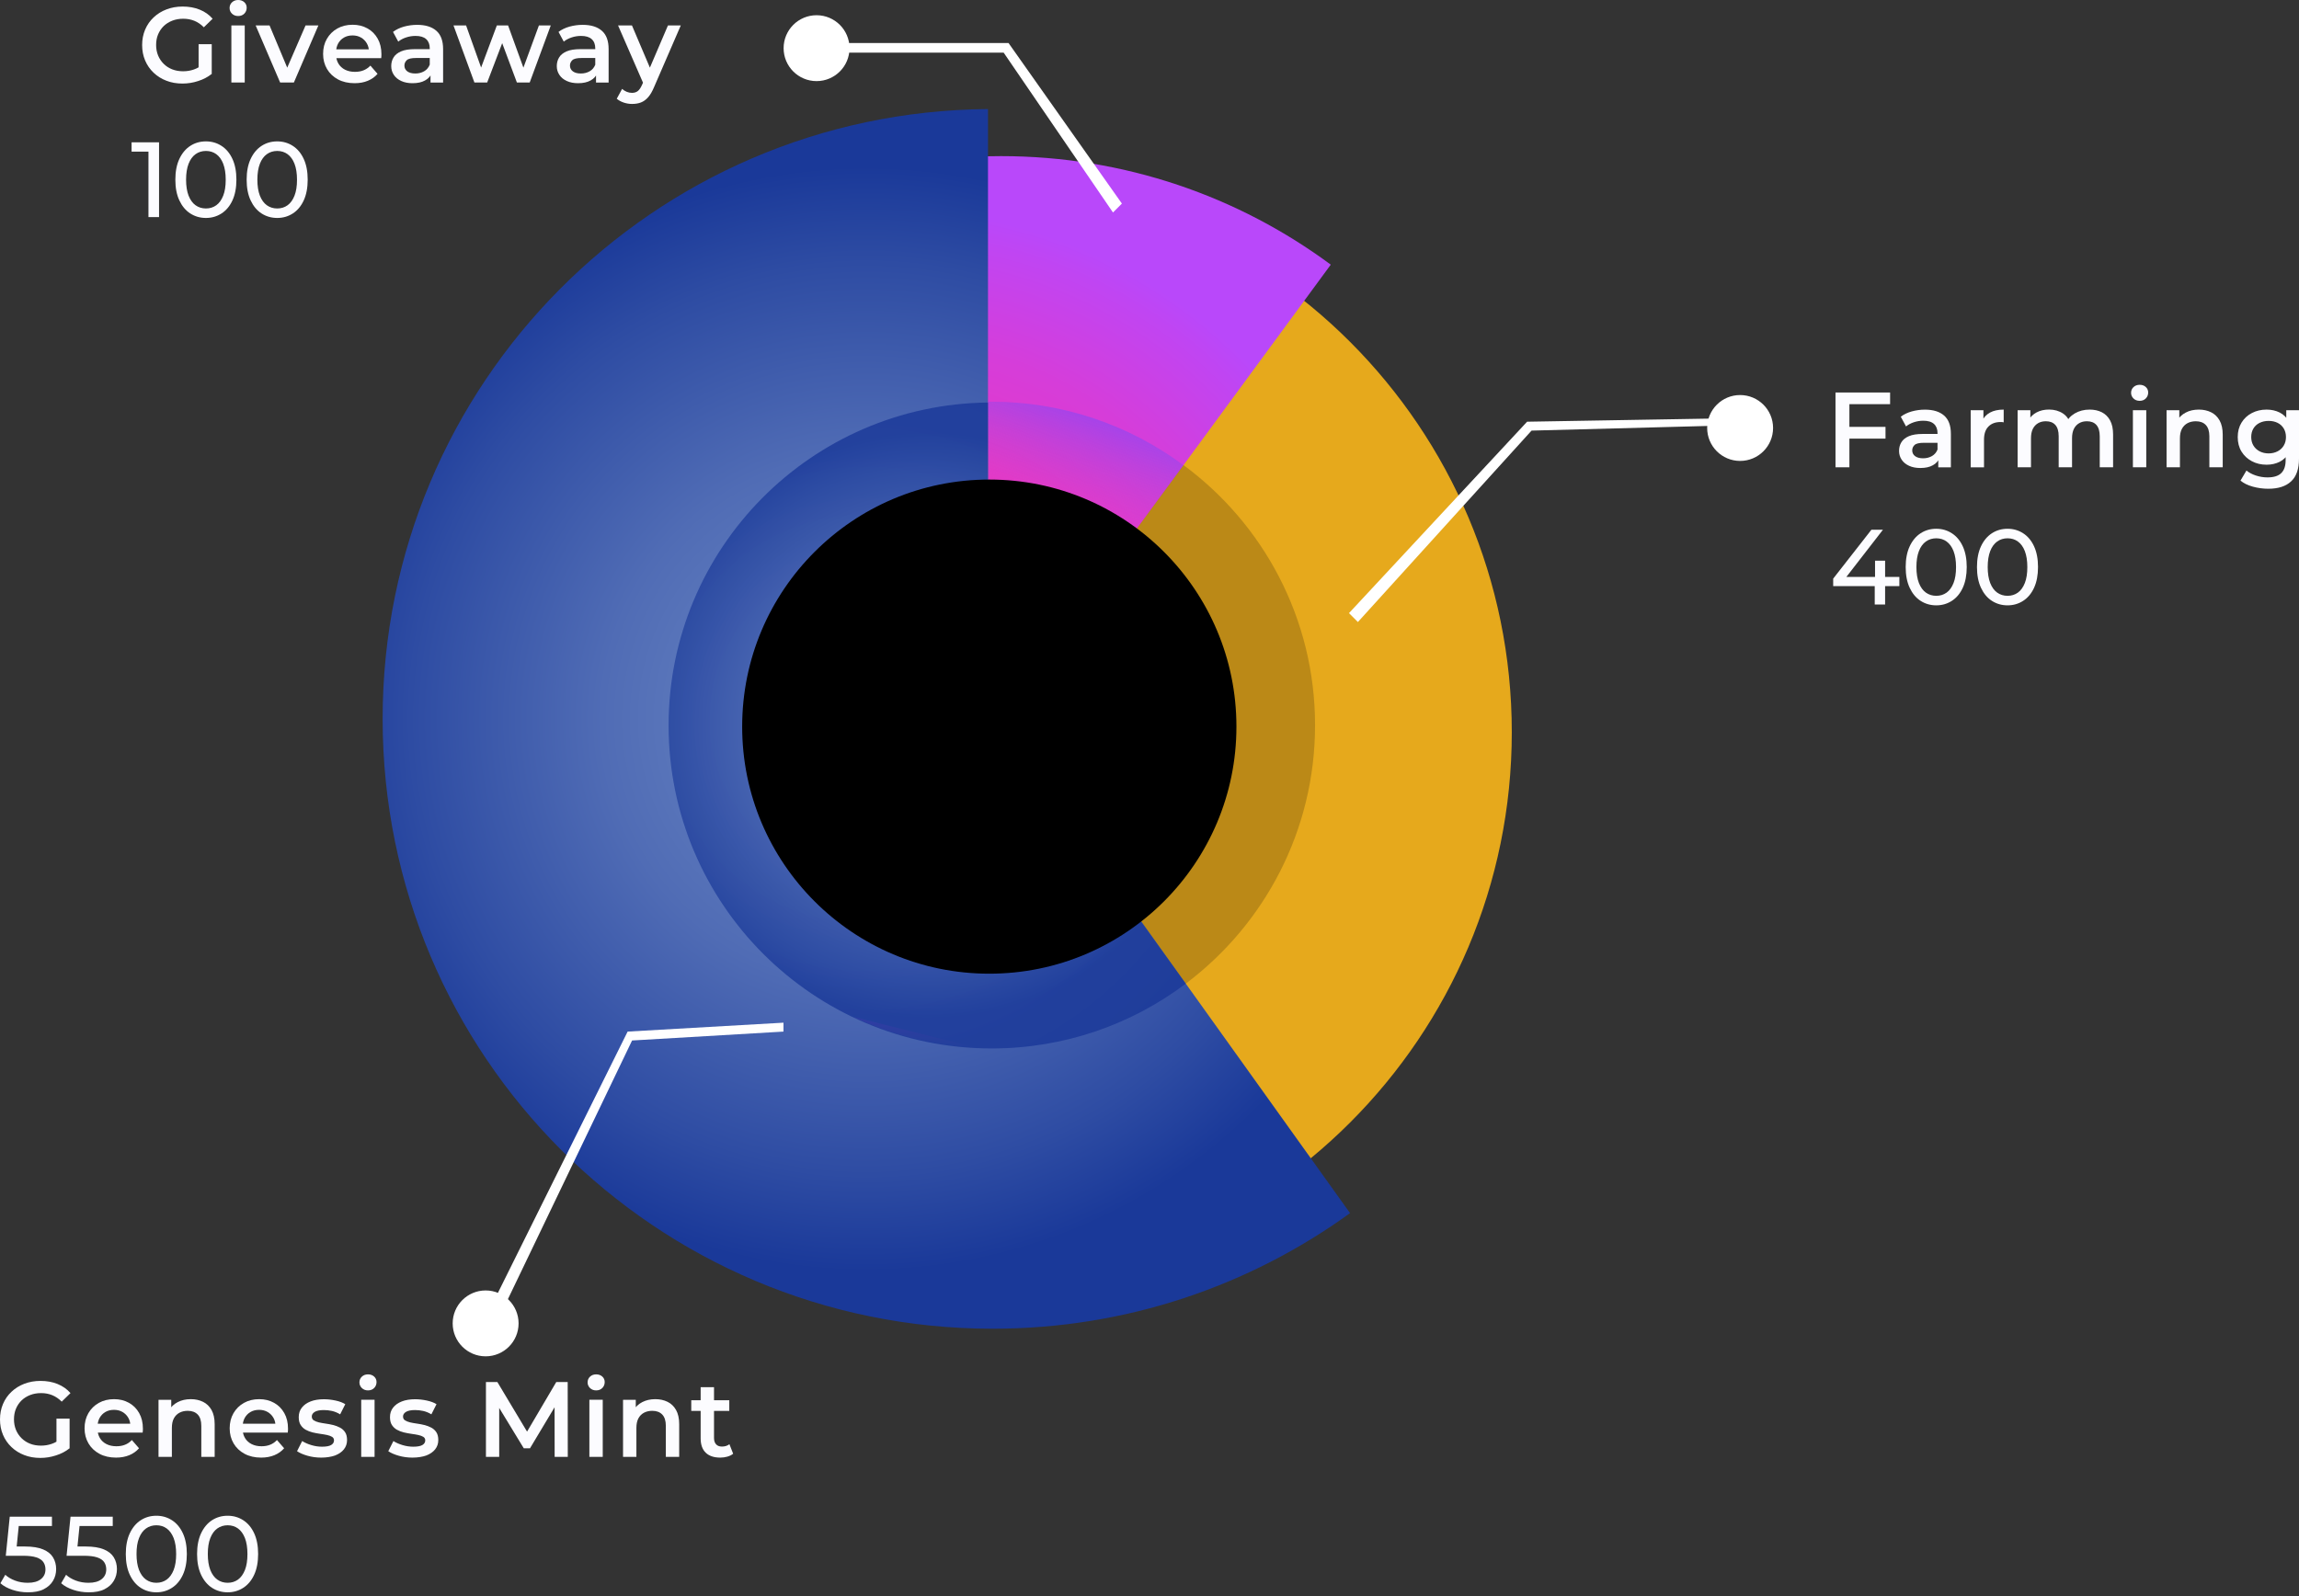 <svg width="540" height="375" viewBox="0 0 540 375" fill="none" xmlns="http://www.w3.org/2000/svg">
<rect x="0" y="0" width="540" height="375" fill="#333333" stroke="none"/>
<path d="M95.69 172.03C95.69 243.664 153.759 301.732 225.393 301.732C297.027 301.732 355.096 243.664 355.096 172.03C355.096 100.396 297.027 42.327 225.393 42.327C153.759 42.327 95.69 100.396 95.69 172.03ZM176.131 170.105C176.131 138.739 201.557 113.323 232.913 113.323C264.28 113.323 289.695 138.749 289.695 170.105C289.695 201.472 264.269 226.887 232.913 226.887C201.546 226.887 176.131 201.461 176.131 170.105Z" fill="#E6A91C"/>
<path d="M235.108 36.68C264.121 36.68 290.917 46.156 312.578 62.179L266.747 124.577C257.292 117.528 245.567 113.355 232.859 113.355C201.514 113.355 176.098 138.77 176.098 170.116C176.098 201.462 201.514 226.877 232.859 226.877C239.971 226.877 246.77 225.559 253.035 223.175L287.152 286.703C271.213 293.648 253.61 297.507 235.108 297.507C163.077 297.507 104.694 239.114 104.694 167.093C104.694 95.073 163.077 36.68 235.108 36.68Z" fill="url(#paint0_radial_329_2561)"/>
<path d="M232.065 25.625V113.355C201.085 113.795 176.098 139.032 176.098 170.117C176.098 201.483 201.524 226.899 232.88 226.899C245.797 226.899 257.689 222.579 267.228 215.321L317.107 285.02C293.511 302.099 264.519 312.182 233.163 312.182C154.03 312.182 89.874 248.026 89.874 168.893C89.874 90.136 153.434 26.221 232.065 25.625Z" fill="url(#paint1_radial_329_2561)"/>
<path d="M263.516 47.829L261.424 49.921L235.747 12.373H188.002L190.303 12.268L185.073 11.223L186.161 10.104H236.887L263.516 47.829Z" fill="white"/>
<path d="M191.798 19.056C196.073 19.056 199.538 15.591 199.538 11.317C199.538 7.042 196.073 3.577 191.798 3.577C187.524 3.577 184.059 7.042 184.059 11.317C184.059 15.591 187.524 19.056 191.798 19.056Z" fill="white"/>
<path d="M184.027 240.276V242.368L148.466 244.46L118.899 306.064L115.677 309.913L113.962 309.149L115.981 305.708L147.42 242.368L184.027 240.276Z" fill="white"/>
<path d="M114.067 318.666C118.341 318.666 121.807 315.201 121.807 310.926C121.807 306.652 118.341 303.187 114.067 303.187C109.792 303.187 106.327 306.652 106.327 310.926C106.327 315.201 109.792 318.666 114.067 318.666Z" fill="white"/>
<path d="M42.851 19.631C41.481 19.631 40.215 19.412 39.075 18.962C37.925 18.523 36.931 17.895 36.074 17.079C35.216 16.263 34.557 15.312 34.087 14.203C33.616 13.094 33.386 11.892 33.386 10.584C33.386 9.277 33.616 8.074 34.087 6.965C34.557 5.857 35.216 4.905 36.084 4.089C36.942 3.273 37.956 2.646 39.107 2.207C40.257 1.767 41.523 1.537 42.893 1.537C44.378 1.537 45.727 1.778 46.92 2.269C48.112 2.75 49.127 3.462 49.942 4.403L47.882 6.411C47.192 5.721 46.46 5.219 45.665 4.894C44.87 4.57 43.991 4.403 43.039 4.403C42.119 4.403 41.261 4.549 40.477 4.853C39.693 5.156 39.013 5.585 38.448 6.129C37.883 6.683 37.444 7.331 37.13 8.084C36.816 8.838 36.67 9.664 36.67 10.574C36.67 11.463 36.827 12.279 37.13 13.032C37.444 13.785 37.883 14.444 38.448 14.998C39.013 15.563 39.682 15.992 40.456 16.295C41.23 16.598 42.077 16.745 43.019 16.745C43.887 16.745 44.734 16.609 45.539 16.326C46.355 16.054 47.129 15.584 47.861 14.935L49.723 17.372C48.802 18.104 47.736 18.669 46.522 19.046C45.32 19.443 44.096 19.631 42.851 19.631ZM46.648 16.964V10.386H49.733V17.393L46.648 16.964Z" fill="#FCFCFF"/>
<path d="M55.935 3.765C55.349 3.765 54.868 3.577 54.492 3.211C54.115 2.845 53.927 2.395 53.927 1.883C53.927 1.349 54.115 0.899 54.492 0.544C54.868 0.188 55.349 0 55.935 0C56.521 0 57.002 0.167 57.378 0.513C57.755 0.858 57.943 1.286 57.943 1.809C57.943 2.364 57.755 2.824 57.389 3.2C57.023 3.577 56.531 3.765 55.935 3.765ZM54.345 19.381V5.972H57.483V19.381H54.345Z" fill="#FCFCFF"/>
<path d="M65.798 19.38L60.046 5.972H63.309L68.256 17.79H66.645L71.77 5.972H74.783L69.03 19.38H65.798Z" fill="#FCFCFF"/>
<path d="M83.296 19.547C81.811 19.547 80.503 19.254 79.394 18.658C78.286 18.062 77.418 17.246 76.811 16.211C76.204 15.175 75.891 13.993 75.891 12.676C75.891 11.337 76.183 10.155 76.78 9.12C77.376 8.095 78.192 7.279 79.237 6.693C80.283 6.107 81.476 5.814 82.814 5.814C84.122 5.814 85.283 6.097 86.308 6.672C87.333 7.237 88.128 8.042 88.713 9.078C89.299 10.113 89.592 11.337 89.592 12.738C89.592 12.874 89.592 13.021 89.582 13.188C89.571 13.355 89.561 13.512 89.54 13.669H78.369V11.588H87.887L86.653 12.236C86.674 11.462 86.507 10.793 86.172 10.207C85.837 9.622 85.377 9.161 84.802 8.827C84.227 8.492 83.557 8.325 82.804 8.325C82.03 8.325 81.361 8.492 80.785 8.827C80.21 9.161 79.76 9.622 79.426 10.218C79.102 10.814 78.934 11.515 78.934 12.309V12.812C78.934 13.617 79.123 14.328 79.489 14.945C79.855 15.562 80.377 16.043 81.047 16.378C81.716 16.713 82.49 16.88 83.358 16.88C84.111 16.88 84.791 16.765 85.387 16.524C85.984 16.284 86.528 15.918 86.998 15.416L88.682 17.351C88.075 18.052 87.322 18.595 86.412 18.972C85.502 19.359 84.457 19.547 83.296 19.547Z" fill="#FCFCFF"/>
<path d="M96.893 19.548C95.889 19.548 95.01 19.38 94.257 19.035C93.504 18.69 92.919 18.219 92.511 17.602C92.103 16.996 91.894 16.305 91.894 15.531C91.894 14.778 92.071 14.099 92.437 13.502C92.793 12.896 93.389 12.425 94.205 12.069C95.021 11.714 96.109 11.547 97.468 11.547H101.359V13.628H97.698C96.632 13.628 95.91 13.795 95.544 14.14C95.178 14.486 94.99 14.904 94.99 15.406C94.99 15.971 95.22 16.431 95.669 16.766C96.119 17.1 96.747 17.268 97.552 17.268C98.326 17.268 99.016 17.09 99.623 16.745C100.229 16.4 100.669 15.877 100.941 15.186L101.464 17.069C101.16 17.853 100.627 18.47 99.843 18.899C99.069 19.338 98.085 19.548 96.893 19.548ZM101.118 19.38V16.672L100.941 16.096V11.348C100.941 10.427 100.669 9.716 100.114 9.204C99.56 8.691 98.723 8.44 97.604 8.44C96.851 8.44 96.109 8.555 95.387 8.796C94.665 9.036 94.048 9.361 93.546 9.779L92.312 7.499C93.034 6.945 93.891 6.537 94.885 6.254C95.879 5.982 96.914 5.836 97.981 5.836C99.926 5.836 101.422 6.296 102.489 7.227C103.555 8.158 104.078 9.591 104.078 11.536V19.391H101.118V19.38Z" fill="#FCFCFF"/>
<path d="M111.431 19.38L106.516 5.972H109.475L113.691 17.79H112.289L116.703 5.972H119.338L123.627 17.79H122.246L126.587 5.972H129.369L124.421 19.38H121.409L117.498 8.911H118.428L114.433 19.38H111.431Z" fill="#FCFCFF"/>
<path d="M135.78 19.548C134.776 19.548 133.897 19.38 133.144 19.035C132.391 18.69 131.805 18.219 131.397 17.602C130.989 16.996 130.78 16.305 130.78 15.531C130.78 14.778 130.958 14.099 131.324 13.502C131.68 12.896 132.276 12.425 133.092 12.069C133.907 11.714 134.995 11.547 136.355 11.547H140.246V13.628H136.585C135.518 13.628 134.797 13.795 134.43 14.14C134.064 14.486 133.876 14.904 133.876 15.406C133.876 15.971 134.106 16.431 134.556 16.766C135.006 17.1 135.633 17.268 136.439 17.268C137.213 17.268 137.903 17.09 138.509 16.745C139.116 16.4 139.555 15.877 139.827 15.186L140.35 17.069C140.047 17.853 139.514 18.47 138.729 18.899C137.955 19.338 136.962 19.548 135.78 19.548ZM139.995 19.38V16.672L139.817 16.096V11.348C139.817 10.427 139.545 9.716 138.991 9.204C138.436 8.691 137.6 8.44 136.48 8.44C135.727 8.44 134.985 8.555 134.263 8.796C133.541 9.036 132.924 9.361 132.422 9.779L131.188 7.499C131.91 6.945 132.767 6.537 133.761 6.254C134.755 5.982 135.79 5.836 136.857 5.836C138.802 5.836 140.298 6.296 141.365 7.227C142.432 8.158 142.955 9.591 142.955 11.536V19.391H139.995V19.38Z" fill="#FCFCFF"/>
<path d="M148.456 24.421C147.807 24.421 147.148 24.317 146.5 24.097C145.851 23.878 145.307 23.574 144.868 23.198L146.123 20.886C146.437 21.169 146.803 21.399 147.201 21.566C147.598 21.733 148.016 21.817 148.435 21.817C148.999 21.817 149.46 21.671 149.815 21.388C150.171 21.106 150.495 20.625 150.798 19.955L151.572 18.198L151.823 17.822L156.896 5.972H159.908L153.633 20.457C153.214 21.462 152.754 22.256 152.242 22.842C151.729 23.428 151.164 23.836 150.537 24.076C149.909 24.317 149.209 24.421 148.456 24.421ZM151.217 19.851L145.171 5.972H148.435L153.35 17.539L151.217 19.851Z" fill="#FCFCFF"/>
<path d="M34.87 51.009V34.442L35.947 35.623H30.906V33.438H37.359V51.009H34.87Z" fill="#FCFCFF"/>
<path d="M48.373 51.207C47.003 51.207 45.779 50.852 44.691 50.151C43.604 49.45 42.756 48.425 42.129 47.087C41.501 45.748 41.188 44.127 41.188 42.213C41.188 40.309 41.501 38.677 42.129 37.339C42.756 36 43.614 34.975 44.691 34.274C45.769 33.573 46.992 33.218 48.373 33.218C49.733 33.218 50.946 33.573 52.033 34.274C53.121 34.975 53.979 36 54.596 37.339C55.213 38.677 55.527 40.298 55.527 42.213C55.527 44.116 55.213 45.748 54.596 47.087C53.979 48.425 53.121 49.45 52.033 50.151C50.946 50.852 49.722 51.207 48.373 51.207ZM48.373 48.98C49.293 48.98 50.099 48.728 50.799 48.227C51.5 47.724 52.033 46.971 52.431 45.967C52.828 44.963 53.017 43.719 53.017 42.223C53.017 40.738 52.818 39.483 52.431 38.479C52.044 37.475 51.49 36.721 50.799 36.219C50.109 35.718 49.293 35.467 48.373 35.467C47.453 35.467 46.637 35.718 45.936 36.219C45.235 36.721 44.681 37.475 44.294 38.479C43.907 39.483 43.708 40.727 43.708 42.223C43.708 43.708 43.907 44.963 44.294 45.967C44.691 46.971 45.235 47.724 45.936 48.227C46.637 48.728 47.453 48.98 48.373 48.98Z" fill="#FCFCFF"/>
<path d="M65.118 51.207C63.748 51.207 62.524 50.852 61.436 50.151C60.349 49.45 59.502 48.425 58.874 47.087C58.246 45.748 57.933 44.127 57.933 42.213C57.933 40.309 58.246 38.677 58.874 37.339C59.502 36 60.359 34.975 61.436 34.274C62.514 33.573 63.737 33.218 65.118 33.218C66.478 33.218 67.691 33.573 68.779 34.274C69.866 34.975 70.724 36 71.341 37.339C71.958 38.677 72.272 40.298 72.272 42.213C72.272 44.116 71.958 45.748 71.341 47.087C70.724 48.425 69.866 49.45 68.779 50.151C67.691 50.852 66.467 51.207 65.118 51.207ZM65.118 48.98C66.038 48.98 66.844 48.728 67.544 48.227C68.245 47.724 68.779 46.971 69.176 45.967C69.573 44.963 69.762 43.719 69.762 42.223C69.762 40.738 69.563 39.483 69.176 38.479C68.789 37.475 68.235 36.721 67.544 36.219C66.854 35.718 66.038 35.467 65.118 35.467C64.198 35.467 63.382 35.718 62.681 36.219C61.98 36.721 61.426 37.475 61.039 38.479C60.652 39.483 60.453 40.727 60.453 42.223C60.453 43.708 60.652 44.963 61.039 45.967C61.436 46.971 61.98 47.724 62.681 48.227C63.382 48.728 64.198 48.98 65.118 48.98Z" fill="#FCFCFF"/>
<path d="M9.465 342.534C8.095 342.534 6.83 342.314 5.69 341.864C4.539 341.425 3.546 340.797 2.688 339.982C1.83 339.166 1.171 338.214 0.701 337.105C0.23 335.997 0 334.794 0 333.487C0 332.179 0.23 330.976 0.701 329.868C1.171 328.759 1.83 327.807 2.698 326.991C3.556 326.176 4.571 325.548 5.721 325.109C6.872 324.67 8.137 324.439 9.507 324.439C10.992 324.439 12.342 324.68 13.534 325.172C14.726 325.663 15.741 326.364 16.557 327.305L14.496 329.313C13.806 328.623 13.074 328.121 12.279 327.797C11.484 327.473 10.605 327.305 9.654 327.305C8.733 327.305 7.876 327.452 7.091 327.755C6.307 328.058 5.627 328.487 5.062 329.031C4.497 329.585 4.058 330.234 3.744 330.987C3.431 331.74 3.284 332.566 3.284 333.476C3.284 334.365 3.441 335.181 3.744 335.934C4.058 336.687 4.497 337.346 5.062 337.9C5.627 338.455 6.296 338.894 7.07 339.197C7.844 339.501 8.691 339.647 9.633 339.647C10.501 339.647 11.348 339.511 12.153 339.229C12.969 338.957 13.743 338.486 14.475 337.838L16.337 340.274C15.417 341.017 14.35 341.571 13.136 341.948C11.934 342.345 10.71 342.534 9.465 342.534ZM13.262 339.877V333.298H16.348V340.306L13.262 339.877Z" fill="#FCFCFF"/>
<path d="M27.267 342.461C25.782 342.461 24.475 342.168 23.366 341.572C22.258 340.976 21.389 340.16 20.783 339.125C20.176 338.089 19.862 336.907 19.862 335.59C19.862 334.251 20.155 333.069 20.751 332.034C21.348 331.009 22.163 330.193 23.209 329.607C24.255 329.021 25.447 328.729 26.786 328.729C28.094 328.729 29.255 329.011 30.279 329.586C31.305 330.151 32.099 330.956 32.685 331.992C33.271 333.027 33.564 334.251 33.564 335.652C33.564 335.788 33.564 335.935 33.553 336.102C33.543 336.269 33.532 336.426 33.511 336.583H22.341V334.502H31.859L30.625 335.15C30.646 334.376 30.478 333.707 30.144 333.121C29.809 332.536 29.349 332.075 28.773 331.741C28.198 331.406 27.529 331.239 26.776 331.239C26.002 331.239 25.332 331.406 24.757 331.741C24.182 332.075 23.732 332.536 23.398 333.132C23.073 333.728 22.906 334.429 22.906 335.224V335.726C22.906 336.531 23.094 337.242 23.46 337.859C23.826 338.476 24.349 338.957 25.019 339.292C25.688 339.627 26.462 339.794 27.33 339.794C28.083 339.794 28.763 339.679 29.359 339.439C29.966 339.208 30.499 338.832 30.97 338.33L32.654 340.265C32.047 340.966 31.294 341.509 30.384 341.886C29.474 342.263 28.439 342.461 27.267 342.461Z" fill="#FCFCFF"/>
<path d="M44.816 328.729C45.883 328.729 46.845 328.938 47.692 329.356C48.54 329.774 49.199 330.412 49.69 331.281C50.171 332.138 50.422 333.247 50.422 334.606V342.283H47.285V335.004C47.285 333.812 47.002 332.933 46.448 332.347C45.883 331.762 45.109 331.469 44.105 331.469C43.373 331.469 42.714 331.615 42.149 331.919C41.584 332.222 41.145 332.672 40.831 333.257C40.517 333.853 40.371 334.596 40.371 335.506V342.283H37.233V328.875H40.225V332.494L39.702 331.385C40.172 330.527 40.852 329.879 41.752 329.419C42.651 328.959 43.645 328.729 44.816 328.729Z" fill="#FCFCFF"/>
<path d="M61.353 342.461C59.868 342.461 58.561 342.168 57.452 341.572C56.343 340.976 55.475 340.16 54.869 339.125C54.262 338.089 53.948 336.907 53.948 335.59C53.948 334.251 54.241 333.069 54.837 332.034C55.433 331.009 56.249 330.193 57.295 329.607C58.341 329.021 59.533 328.729 60.872 328.729C62.179 328.729 63.34 329.011 64.365 329.586C65.391 330.151 66.185 330.956 66.771 331.992C67.357 333.027 67.65 334.251 67.65 335.652C67.65 335.788 67.65 335.935 67.639 336.102C67.629 336.269 67.618 336.426 67.597 336.583H56.427V334.502H65.945L64.711 335.15C64.731 334.376 64.564 333.707 64.23 333.121C63.895 332.536 63.435 332.075 62.859 331.741C62.284 331.406 61.615 331.239 60.862 331.239C60.088 331.239 59.418 331.406 58.843 331.741C58.268 332.075 57.818 332.536 57.483 333.132C57.159 333.728 56.992 334.429 56.992 335.224V335.726C56.992 336.531 57.18 337.242 57.546 337.859C57.912 338.476 58.435 338.957 59.105 339.292C59.774 339.627 60.548 339.794 61.416 339.794C62.169 339.794 62.849 339.679 63.445 339.439C64.052 339.208 64.585 338.832 65.056 338.33L66.74 340.265C66.133 340.966 65.38 341.509 64.47 341.886C63.56 342.263 62.525 342.461 61.353 342.461Z" fill="#FCFCFF"/>
<path d="M75.441 342.461C74.322 342.461 73.245 342.314 72.22 342.022C71.195 341.729 70.379 341.373 69.772 340.955L70.975 338.57C71.582 338.957 72.293 339.271 73.13 339.522C73.966 339.773 74.803 339.898 75.64 339.898C76.623 339.898 77.345 339.762 77.784 339.501C78.223 339.239 78.453 338.873 78.453 338.424C78.453 338.058 78.307 337.775 78.004 337.587C77.7 337.399 77.313 337.252 76.822 337.148C76.341 337.043 75.797 336.959 75.201 336.876C74.605 336.792 74.008 336.677 73.423 336.541C72.826 336.395 72.293 336.185 71.802 335.913C71.32 335.642 70.923 335.265 70.62 334.794C70.316 334.324 70.17 333.707 70.17 332.933C70.17 332.075 70.41 331.343 70.902 330.715C71.383 330.088 72.073 329.607 72.952 329.262C73.831 328.916 74.876 328.749 76.079 328.749C76.979 328.749 77.899 328.854 78.82 329.052C79.74 329.251 80.503 329.533 81.1 329.91L79.897 332.295C79.259 331.908 78.621 331.646 77.972 331.5C77.324 331.353 76.686 331.291 76.048 331.291C75.096 331.291 74.385 331.437 73.925 331.719C73.465 332.002 73.234 332.368 73.234 332.797C73.234 333.194 73.381 333.497 73.684 333.696C73.987 333.895 74.374 334.052 74.866 334.177C75.347 334.292 75.891 334.386 76.487 334.47C77.083 334.554 77.669 334.658 78.255 334.805C78.84 334.951 79.384 335.16 79.876 335.422C80.367 335.683 80.765 336.049 81.068 336.51C81.371 336.98 81.518 337.587 81.518 338.34C81.518 339.177 81.267 339.909 80.775 340.526C80.284 341.143 79.583 341.624 78.684 341.969C77.774 342.283 76.696 342.461 75.441 342.461Z" fill="#FCFCFF"/>
<path d="M86.433 326.668C85.847 326.668 85.366 326.479 84.99 326.113C84.613 325.747 84.425 325.297 84.425 324.785C84.425 324.252 84.613 323.802 84.99 323.446C85.366 323.091 85.847 322.902 86.433 322.902C87.019 322.902 87.5 323.08 87.876 323.415C88.253 323.76 88.441 324.189 88.441 324.712C88.441 325.266 88.253 325.726 87.887 326.103C87.521 326.479 87.029 326.668 86.433 326.668ZM84.843 342.283V328.874H87.981V342.283H84.843Z" fill="#FCFCFF"/>
<path d="M96.872 342.461C95.753 342.461 94.676 342.314 93.651 342.022C92.626 341.729 91.81 341.373 91.203 340.955L92.406 338.57C93.013 338.957 93.724 339.271 94.561 339.522C95.397 339.773 96.234 339.898 97.071 339.898C98.054 339.898 98.775 339.762 99.215 339.501C99.654 339.239 99.884 338.873 99.884 338.424C99.884 338.058 99.738 337.775 99.434 337.587C99.131 337.399 98.744 337.252 98.252 337.148C97.771 337.043 97.228 336.959 96.631 336.876C96.035 336.792 95.439 336.677 94.853 336.541C94.257 336.395 93.724 336.185 93.232 335.913C92.751 335.642 92.354 335.265 92.05 334.794C91.747 334.324 91.601 333.707 91.601 332.933C91.601 332.075 91.841 331.343 92.333 330.715C92.814 330.088 93.504 329.607 94.383 329.262C95.261 328.916 96.307 328.749 97.51 328.749C98.409 328.749 99.33 328.854 100.25 329.052C101.171 329.251 101.934 329.533 102.53 329.91L101.327 332.295C100.689 331.908 100.051 331.646 99.403 331.5C98.755 331.353 98.117 331.291 97.478 331.291C96.527 331.291 95.816 331.437 95.355 331.719C94.895 332.002 94.665 332.368 94.665 332.797C94.665 333.194 94.811 333.497 95.115 333.696C95.418 333.895 95.805 334.052 96.297 334.177C96.778 334.292 97.322 334.386 97.918 334.47C98.514 334.554 99.1 334.658 99.685 334.805C100.271 334.951 100.815 335.16 101.307 335.422C101.798 335.683 102.196 336.049 102.499 336.51C102.802 336.98 102.949 337.587 102.949 338.34C102.949 339.177 102.698 339.909 102.206 340.526C101.714 341.143 101.014 341.624 100.114 341.969C99.204 342.283 98.127 342.461 96.872 342.461Z" fill="#FCFCFF"/>
<path d="M114.14 342.283V324.712H116.828L124.505 337.535H123.103L130.654 324.712H133.342L133.363 342.283H130.278L130.257 329.554H130.906L124.484 340.275H123.03L116.503 329.554H117.256V342.283H114.14Z" fill="#FCFCFF"/>
<path d="M140.026 326.668C139.44 326.668 138.959 326.479 138.582 326.113C138.206 325.747 138.018 325.297 138.018 324.785C138.018 324.252 138.206 323.802 138.582 323.446C138.959 323.091 139.44 322.902 140.026 322.902C140.611 322.902 141.093 323.08 141.469 323.415C141.846 323.76 142.034 324.189 142.034 324.712C142.034 325.266 141.846 325.726 141.48 326.103C141.113 326.479 140.622 326.668 140.026 326.668ZM138.436 342.283V328.874H141.574V342.283H138.436Z" fill="#FCFCFF"/>
<path d="M153.926 328.729C154.992 328.729 155.955 328.938 156.802 329.356C157.649 329.774 158.308 330.412 158.8 331.281C159.281 332.138 159.532 333.247 159.532 334.606V342.283H156.394V335.004C156.394 333.812 156.112 332.933 155.557 332.347C154.992 331.762 154.218 331.469 153.214 331.469C152.482 331.469 151.823 331.615 151.259 331.919C150.694 332.222 150.254 332.672 149.941 333.257C149.627 333.853 149.48 334.596 149.48 335.506V342.283H146.343V328.875H149.334V332.494L148.811 331.385C149.282 330.527 149.962 329.879 150.861 329.419C151.761 328.959 152.754 328.729 153.926 328.729Z" fill="#FCFCFF"/>
<path d="M162.366 331.489V328.979H171.298V331.489H162.366ZM169.186 342.46C167.711 342.46 166.571 342.084 165.776 341.32C164.981 340.557 164.573 339.438 164.573 337.942V325.914H167.711V337.858C167.711 338.496 167.878 338.988 168.202 339.343C168.527 339.699 168.987 339.866 169.573 339.866C170.273 339.866 170.859 339.678 171.33 339.312L172.208 341.55C171.842 341.854 171.392 342.073 170.849 342.23C170.305 342.387 169.761 342.46 169.186 342.46Z" fill="#FCFCFF"/>
<path d="M6.536 374.11C5.302 374.11 4.1 373.921 2.939 373.535C1.778 373.148 0.826 372.635 0.094 371.976L1.244 369.989C1.83 370.543 2.593 370.993 3.524 371.349C4.455 371.704 5.459 371.872 6.516 371.872C7.854 371.872 8.879 371.589 9.601 371.014C10.323 370.439 10.678 369.686 10.678 368.734C10.678 368.085 10.521 367.51 10.197 367.029C9.883 366.548 9.329 366.171 8.555 365.91C7.781 365.648 6.714 365.523 5.355 365.523H1.359L2.29 356.34H12.205V358.526H3.221L4.528 357.292L3.796 364.55L2.489 363.347H5.878C7.635 363.347 9.047 363.578 10.124 364.027C11.201 364.477 11.975 365.105 12.456 365.899C12.938 366.694 13.188 367.615 13.188 368.65C13.188 369.654 12.948 370.575 12.456 371.401C11.975 372.227 11.243 372.886 10.26 373.388C9.277 373.89 8.043 374.11 6.536 374.11Z" fill="#FCFCFF"/>
<path d="M20.814 374.11C19.58 374.11 18.377 373.921 17.216 373.535C16.055 373.148 15.103 372.635 14.371 371.976L15.522 369.989C16.107 370.543 16.871 370.993 17.802 371.349C18.733 371.704 19.737 371.872 20.793 371.872C22.132 371.872 23.157 371.589 23.878 371.014C24.6 370.439 24.956 369.686 24.956 368.734C24.956 368.085 24.799 367.51 24.475 367.029C24.161 366.548 23.607 366.171 22.832 365.91C22.058 365.648 20.992 365.523 19.632 365.523H15.637L16.567 356.34H26.483V358.526H17.498L18.806 357.292L18.074 364.55L16.766 363.347H20.155C21.912 363.347 23.324 363.578 24.401 364.027C25.479 364.477 26.253 365.105 26.734 365.899C27.215 366.694 27.466 367.615 27.466 368.65C27.466 369.654 27.225 370.575 26.734 371.401C26.253 372.227 25.52 372.886 24.537 373.388C23.554 373.89 22.32 374.11 20.814 374.11Z" fill="#FCFCFF"/>
<path d="M36.732 374.11C35.362 374.11 34.138 373.754 33.051 373.053C31.973 372.353 31.116 371.328 30.488 369.989C29.861 368.65 29.547 367.029 29.547 365.115C29.547 363.211 29.861 361.58 30.488 360.241C31.116 358.902 31.973 357.877 33.051 357.176C34.128 356.476 35.352 356.12 36.732 356.12C38.092 356.12 39.305 356.476 40.393 357.176C41.481 357.877 42.338 358.902 42.955 360.241C43.572 361.58 43.886 363.201 43.886 365.115C43.886 367.018 43.572 368.65 42.955 369.989C42.338 371.328 41.481 372.353 40.393 373.053C39.305 373.754 38.092 374.11 36.732 374.11ZM36.732 371.871C37.653 371.871 38.458 371.62 39.159 371.118C39.849 370.616 40.393 369.863 40.79 368.859C41.188 367.855 41.376 366.611 41.376 365.115C41.376 363.63 41.177 362.375 40.79 361.371C40.393 360.367 39.849 359.613 39.159 359.111C38.468 358.609 37.653 358.358 36.732 358.358C35.812 358.358 34.996 358.609 34.295 359.111C33.595 359.613 33.04 360.367 32.653 361.371C32.256 362.375 32.068 363.619 32.068 365.115C32.068 366.6 32.266 367.855 32.653 368.859C33.051 369.863 33.595 370.616 34.295 371.118C34.996 371.62 35.812 371.871 36.732 371.871Z" fill="#FCFCFF"/>
<path d="M53.476 374.11C52.106 374.11 50.883 373.754 49.795 373.053C48.718 372.353 47.86 371.328 47.232 369.989C46.605 368.65 46.291 367.029 46.291 365.115C46.291 363.211 46.605 361.58 47.232 360.241C47.86 358.902 48.718 357.877 49.795 357.176C50.872 356.476 52.096 356.12 53.476 356.12C54.836 356.12 56.049 356.476 57.137 357.176C58.225 357.877 59.082 358.902 59.7 360.241C60.317 361.58 60.63 363.201 60.63 365.115C60.63 367.018 60.317 368.65 59.7 369.989C59.082 371.328 58.225 372.353 57.137 373.053C56.049 373.754 54.826 374.11 53.476 374.11ZM53.476 371.871C54.397 371.871 55.202 371.62 55.903 371.118C56.593 370.616 57.137 369.863 57.535 368.859C57.932 367.855 58.12 366.611 58.12 365.115C58.12 363.63 57.922 362.375 57.535 361.371C57.137 360.367 56.593 359.613 55.903 359.111C55.213 358.609 54.397 358.358 53.476 358.358C52.556 358.358 51.74 358.609 51.039 359.111C50.339 359.613 49.784 360.367 49.397 361.371C49 362.375 48.812 363.619 48.812 365.115C48.812 366.6 49.01 367.855 49.397 368.859C49.795 369.863 50.339 370.616 51.039 371.118C51.74 371.62 52.556 371.871 53.476 371.871Z" fill="#FCFCFF"/>
<path d="M434.395 109.789H431.132V92.218H443.955V94.958H434.395V109.789ZM434.113 100.292H442.877V103.053H434.113V100.292Z" fill="#FCFCFF"/>
<path d="M451.057 109.956C450.053 109.956 449.174 109.789 448.421 109.443C447.668 109.098 447.083 108.628 446.675 108.011C446.267 107.404 446.058 106.714 446.058 105.94C446.058 105.187 446.235 104.507 446.602 103.911C446.957 103.304 447.553 102.833 448.369 102.478C449.185 102.122 450.273 101.955 451.632 101.955H455.523V104.036H451.862C450.795 104.036 450.074 104.203 449.708 104.549C449.342 104.894 449.153 105.312 449.153 105.814C449.153 106.379 449.384 106.839 449.833 107.174C450.283 107.509 450.911 107.676 451.716 107.676C452.49 107.676 453.18 107.498 453.787 107.153C454.393 106.808 454.833 106.285 455.105 105.595L455.628 107.477C455.324 108.262 454.791 108.879 454.006 109.307C453.232 109.747 452.249 109.956 451.057 109.956ZM455.272 109.789V107.08L455.094 106.504V101.756C455.094 100.836 454.822 100.124 454.268 99.612C453.714 99.1 452.877 98.848 451.758 98.848C451.005 98.848 450.262 98.963 449.54 99.204C448.819 99.445 448.202 99.769 447.7 100.187L446.466 97.907C447.187 97.353 448.045 96.945 449.038 96.662C450.032 96.391 451.067 96.244 452.134 96.244C454.08 96.244 455.575 96.704 456.642 97.635C457.709 98.566 458.232 99.999 458.232 101.944V109.799H455.272V109.789Z" fill="#FCFCFF"/>
<path d="M462.886 109.789V96.381H465.877V100.073L465.521 98.996C465.919 98.096 466.557 97.406 467.414 96.935C468.272 96.465 469.349 96.234 470.636 96.234V99.226C470.5 99.194 470.374 99.173 470.259 99.163C470.144 99.152 470.029 99.153 469.904 99.153C468.711 99.153 467.77 99.498 467.069 100.198C466.369 100.889 466.013 101.924 466.013 103.294V109.8H462.886V109.789Z" fill="#FCFCFF"/>
<path d="M490.843 96.233C491.91 96.233 492.862 96.442 493.688 96.861C494.514 97.279 495.163 97.917 495.634 98.785C496.104 99.643 496.334 100.751 496.334 102.111V109.788H493.197V102.509C493.197 101.316 492.935 100.438 492.423 99.852C491.9 99.266 491.157 98.973 490.184 98.973C489.494 98.973 488.887 99.12 488.364 99.423C487.842 99.726 487.423 100.166 487.13 100.751C486.838 101.337 486.691 102.08 486.691 102.99V109.788H483.553V102.509C483.553 101.316 483.292 100.438 482.779 99.852C482.256 99.266 481.514 98.973 480.541 98.973C479.851 98.973 479.244 99.12 478.721 99.423C478.198 99.726 477.78 100.166 477.487 100.751C477.194 101.337 477.048 102.08 477.048 102.99V109.788H473.91V96.38H476.901V99.946L476.378 98.89C476.828 98.022 477.487 97.363 478.345 96.903C479.202 96.442 480.186 96.223 481.294 96.223C482.549 96.223 483.637 96.536 484.568 97.153C485.499 97.771 486.116 98.712 486.409 99.967L485.175 99.538C485.614 98.534 486.325 97.729 487.329 97.133C488.364 96.526 489.525 96.233 490.843 96.233Z" fill="#FCFCFF"/>
<path d="M502.567 94.174C501.981 94.174 501.5 93.985 501.123 93.619C500.747 93.253 500.559 92.803 500.559 92.291C500.559 91.757 500.747 91.308 501.123 90.952C501.5 90.597 501.981 90.408 502.567 90.408C503.152 90.408 503.633 90.576 504.01 90.921C504.387 91.266 504.575 91.695 504.575 92.218C504.575 92.772 504.387 93.232 504.02 93.609C503.654 93.985 503.173 94.174 502.567 94.174ZM500.987 109.789V96.38H504.125V109.789H500.987Z" fill="#FCFCFF"/>
<path d="M516.477 96.234C517.544 96.234 518.506 96.444 519.354 96.862C520.201 97.28 520.86 97.918 521.351 98.786C521.832 99.644 522.083 100.753 522.083 102.112V109.789H518.946V102.51C518.946 101.317 518.663 100.439 518.109 99.853C517.555 99.267 516.77 98.975 515.766 98.975C515.034 98.975 514.375 99.121 513.81 99.424C513.246 99.728 512.806 100.177 512.493 100.763C512.179 101.349 512.032 102.102 512.032 103.012V109.789H508.895V96.381H511.886V100L511.363 98.891C511.834 98.033 512.513 97.385 513.413 96.925C514.271 96.465 515.306 96.234 516.477 96.234Z" fill="#FCFCFF"/>
<path d="M532.386 109.183C531.11 109.183 529.959 108.911 528.934 108.367C527.909 107.823 527.094 107.07 526.497 106.097C525.901 105.125 525.608 103.985 525.608 102.688C525.608 101.401 525.901 100.272 526.497 99.299C527.094 98.326 527.899 97.573 528.934 97.04C529.959 96.506 531.11 96.234 532.386 96.234C533.526 96.234 534.54 96.465 535.45 96.914C536.35 97.364 537.082 98.065 537.626 99.027C538.17 99.979 538.442 101.202 538.442 102.688C538.442 104.173 538.17 105.407 537.626 106.369C537.082 107.331 536.36 108.043 535.45 108.503C534.54 108.953 533.526 109.183 532.386 109.183ZM532.783 114.831C531.549 114.831 530.336 114.663 529.154 114.339C527.972 114.015 527.01 113.544 526.257 112.917L527.658 110.553C528.244 111.034 528.987 111.431 529.876 111.724C530.775 112.017 531.675 112.163 532.595 112.163C534.07 112.163 535.147 111.829 535.837 111.149C536.528 110.469 536.862 109.455 536.862 108.095V105.71L537.113 102.677L537.009 99.644V96.381H540V107.75C540 110.176 539.383 111.965 538.138 113.105C536.925 114.255 535.126 114.831 532.783 114.831ZM532.867 106.526C533.651 106.526 534.352 106.359 534.98 106.034C535.597 105.71 536.078 105.261 536.423 104.675C536.768 104.1 536.936 103.43 536.936 102.677C536.936 101.924 536.758 101.255 536.423 100.679C536.078 100.104 535.597 99.654 534.98 99.351C534.363 99.037 533.662 98.891 532.867 98.891C532.072 98.891 531.371 99.048 530.744 99.351C530.116 99.665 529.635 100.104 529.29 100.679C528.945 101.255 528.778 101.924 528.778 102.677C528.778 103.43 528.945 104.1 529.29 104.675C529.635 105.25 530.116 105.7 530.744 106.034C531.371 106.359 532.072 106.526 532.867 106.526Z" fill="#FCFCFF"/>
<path d="M430.588 137.705V135.948L439.572 124.453H442.281L433.37 135.948L432.094 135.55H446.13V137.705H430.588ZM440.346 142.024V137.705L440.419 135.55V131.733H442.783V142.024H440.346Z" fill="#FCFCFF"/>
<path d="M454.801 142.223C453.43 142.223 452.207 141.867 451.119 141.167C450.031 140.466 449.184 139.441 448.557 138.102C447.929 136.763 447.615 135.142 447.615 133.228C447.615 131.325 447.929 129.693 448.557 128.354C449.184 127.016 450.042 125.991 451.119 125.29C452.196 124.589 453.42 124.233 454.801 124.233C456.16 124.233 457.374 124.589 458.461 125.29C459.549 125.991 460.407 127.016 461.024 128.354C461.641 129.693 461.955 131.314 461.955 133.228C461.955 135.132 461.641 136.763 461.024 138.102C460.407 139.441 459.549 140.466 458.461 141.167C457.374 141.867 456.16 142.223 454.801 142.223ZM454.801 139.985C455.721 139.985 456.526 139.734 457.227 139.232C457.928 138.73 458.461 137.977 458.859 136.973C459.256 135.968 459.444 134.724 459.444 133.228C459.444 131.743 459.246 130.488 458.859 129.484C458.472 128.48 457.917 127.727 457.227 127.225C456.537 126.723 455.721 126.472 454.801 126.472C453.88 126.472 453.064 126.723 452.364 127.225C451.663 127.727 451.109 128.48 450.722 129.484C450.335 130.488 450.136 131.733 450.136 133.228C450.136 134.713 450.335 135.968 450.722 136.973C451.119 137.977 451.663 138.73 452.364 139.232C453.075 139.734 453.88 139.985 454.801 139.985Z" fill="#FCFCFF"/>
<path d="M471.546 142.223C470.176 142.223 468.952 141.867 467.864 141.167C466.776 140.466 465.929 139.441 465.302 138.102C464.674 136.763 464.36 135.142 464.36 133.228C464.36 131.325 464.674 129.693 465.302 128.354C465.929 127.016 466.787 125.991 467.864 125.29C468.941 124.589 470.165 124.233 471.546 124.233C472.905 124.233 474.119 124.589 475.206 125.29C476.294 125.991 477.152 127.016 477.769 128.354C478.386 129.693 478.7 131.314 478.7 133.228C478.7 135.132 478.386 136.763 477.769 138.102C477.152 139.441 476.294 140.466 475.206 141.167C474.119 141.867 472.905 142.223 471.546 142.223ZM471.546 139.985C472.466 139.985 473.271 139.734 473.972 139.232C474.673 138.73 475.206 137.977 475.604 136.973C476.001 135.968 476.189 134.724 476.189 133.228C476.189 131.743 475.991 130.488 475.604 129.484C475.217 128.48 474.662 127.727 473.972 127.225C473.282 126.723 472.466 126.472 471.546 126.472C470.625 126.472 469.809 126.723 469.109 127.225C468.408 127.727 467.854 128.48 467.467 129.484C467.08 130.488 466.881 131.733 466.881 133.228C466.881 134.713 467.08 135.968 467.467 136.973C467.864 137.977 468.408 138.73 469.109 139.232C469.82 139.734 470.625 139.985 471.546 139.985Z" fill="#FCFCFF"/>
<path d="M316.856 144.052L318.948 146.144L359.738 101.17L401.69 100.061L405.957 100.302C406.438 100.553 407.034 100.375 407.285 99.894C407.526 99.444 407.379 98.89 406.951 98.618L403.625 98.314L358.693 99.078L316.856 144.052Z" fill="white"/>
<path d="M408.728 108.293C413.003 108.293 416.468 104.828 416.468 100.553C416.468 96.279 413.003 92.814 408.728 92.814C404.453 92.814 400.988 96.279 400.988 100.553C400.988 104.828 404.453 108.293 408.728 108.293Z" fill="white"/>
<path opacity="0.63" d="M232.065 113.262C232.243 113.262 232.41 113.252 232.588 113.252C245.4 113.252 257.209 117.498 266.705 124.652L277.97 109.298C265.346 99.916 249.71 94.373 232.766 94.373C232.525 94.373 232.295 94.394 232.055 94.394V113.262H232.065Z" fill="url(#paint2_linear_329_2561)"/>
<path opacity="0.72" d="M200.521 238.949C209.243 243.049 218.866 245.549 229.021 246.04L200.521 238.949Z" fill="url(#paint3_linear_329_2561)"/>
<path opacity="0.19" d="M277.98 109.266L266.705 124.599C280.595 134.953 289.6 151.51 289.6 170.158C289.6 188.597 280.804 204.976 267.186 215.352L278.513 231.103C296.953 217.255 308.886 195.208 308.886 170.378C308.886 145.307 296.723 123.082 277.98 109.266Z" fill="black"/>
<path opacity="0.83" d="M267.187 215.351C257.628 222.652 245.694 227.003 232.745 227.003C201.379 227.003 175.963 201.577 175.963 170.221C175.963 139.084 201.023 113.815 232.066 113.449V94.57C190.554 95.041 157.043 128.813 157.043 170.44C157.043 212.349 191.024 246.331 232.934 246.331C250.045 246.331 265.827 240.662 278.514 231.113L267.187 215.351Z" fill="url(#paint4_radial_329_2561)"/>
<circle cx="232.37" cy="170.718" r="58.048" fill="black"/>
<defs>
<radialGradient id="paint0_radial_329_2561" cx="0" cy="0" r="1" gradientUnits="userSpaceOnUse" gradientTransform="translate(208.63 167.095) scale(117.923)">
<stop offset="0.003" stop-color="#F333B9"/>
<stop offset="0.272" stop-color="#F034BC"/>
<stop offset="0.508" stop-color="#E638C7"/>
<stop offset="0.731" stop-color="#D63DD9"/>
<stop offset="0.944" stop-color="#C045F2"/>
<stop offset="1" stop-color="#B948FA"/>
</radialGradient>
<radialGradient id="paint1_radial_329_2561" cx="0" cy="0" r="1" gradientUnits="userSpaceOnUse" gradientTransform="translate(203.489 168.909) scale(129.303)">
<stop stop-color="#6C87C4"/>
<stop offset="0.19" stop-color="#6480C0"/>
<stop offset="0.478" stop-color="#506CB5"/>
<stop offset="0.825" stop-color="#2E4CA3"/>
<stop offset="1" stop-color="#1A3999"/>
</radialGradient>
<linearGradient id="paint2_linear_329_2561" x1="247.664" y1="122.724" x2="257.081" y2="95.96" gradientUnits="userSpaceOnUse">
<stop stop-color="#D748B9" stop-opacity="0"/>
<stop offset="0.409" stop-color="#B048D5" stop-opacity="0.409"/>
<stop offset="1" stop-color="#7C48FA"/>
</linearGradient>
<linearGradient id="paint3_linear_329_2561" x1="214.773" y1="246.043" x2="214.773" y2="238.952" gradientUnits="userSpaceOnUse">
<stop stop-color="#D748B9" stop-opacity="0"/>
<stop offset="0.224" stop-color="#D448C1" stop-opacity="0.224"/>
<stop offset="0.561" stop-color="#CA48D5" stop-opacity="0.561"/>
<stop offset="0.97" stop-color="#BA48F7" stop-opacity="0.97"/>
<stop offset="1" stop-color="#B948FA"/>
</linearGradient>
<radialGradient id="paint4_radial_329_2561" cx="0" cy="0" r="1" gradientUnits="userSpaceOnUse" gradientTransform="translate(217.775 170.442) scale(68.726)">
<stop stop-color="#6C87C4"/>
<stop offset="0.193" stop-color="#647FC0"/>
<stop offset="0.499" stop-color="#4D69B4"/>
<stop offset="0.879" stop-color="#2746A0"/>
<stop offset="1" stop-color="#1A3999"/>
</radialGradient>
</defs>
</svg>
